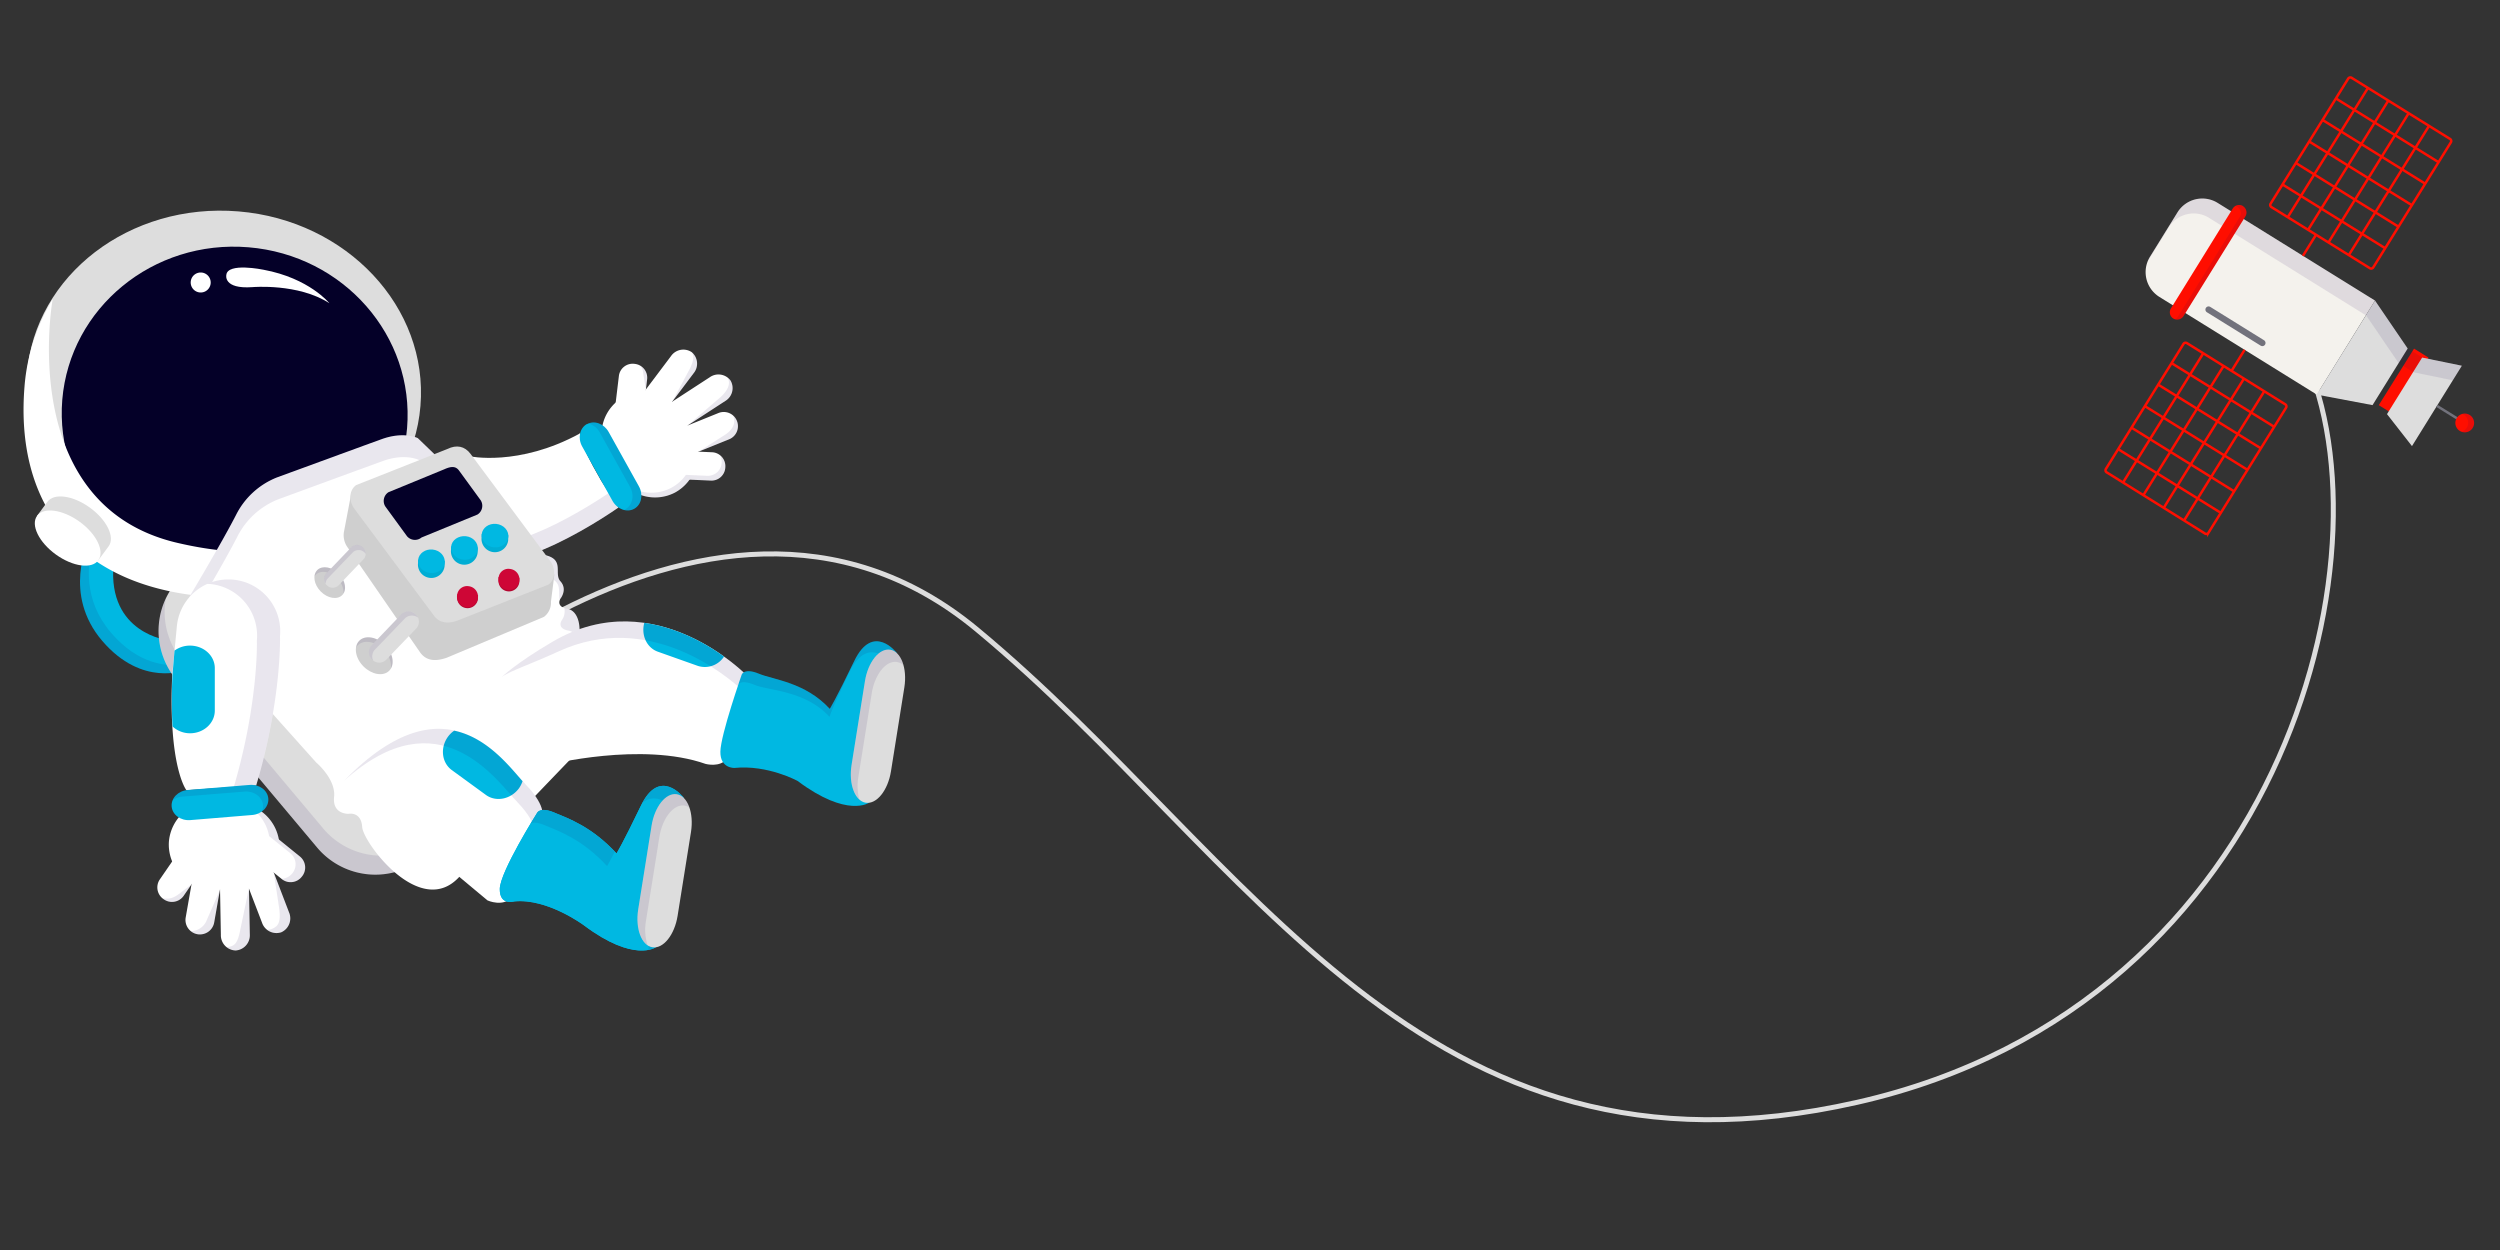 <svg xmlns="http://www.w3.org/2000/svg" viewBox="0 0 1000 500"><rect x="0" y="0" width="1000" height="500" fill="#333333" stroke="none"/><defs><style>.cls-1{isolation:isolate;}.cls-10,.cls-2,.cls-9{fill:none;stroke-miterlimit:10;}.cls-2{stroke:#ddd;stroke-width:2px;}.cls-3{fill:#f4f2ed;}.cls-4,.cls-8{fill:#230753;}.cls-4,.cls-7{opacity:0.1;mix-blend-mode:multiply;}.cls-5{fill:#ddd;}.cls-6{fill:#ff0e00;}.cls-9{stroke:#ff0e00;}.cls-10{stroke:#72727c;}.cls-11{fill:#72727c;}.cls-12{fill:#00b8e2;}.cls-13{fill:#040028;}.cls-14{fill:#fff;}.cls-15{fill:#cfcfcf;}.cls-16{fill:#00add4;}.cls-17{fill:#b5052f;}.cls-18{fill:#ce0636;}</style></defs><title>Artboard 1</title><g class="cls-1"><g id="Layer_1" data-name="Layer 1"><path class="cls-2" d="M141.47,304.59s139.36-143.92,249.27-52.81S568.29,480.46,742.86,440.93s216-227.07,176.92-302.37"/><path class="cls-3" d="M950,120.23,887.07,81.17A11.66,11.66,0,0,0,871,84.93l-11,17.76a11.69,11.69,0,0,0,3.76,16.08l62.94,39.06Z"/><path class="cls-4" d="M867.54,90.9a11.67,11.67,0,0,1,16.07-3.76l62.76,39,3.64-5.86L887.07,81.17A11.66,11.66,0,0,0,871,84.93l-11,17.76a11.46,11.46,0,0,0-.94,1.93Z"/><polygon class="cls-5" points="938.03 139.55 938.02 139.55 926.67 157.84 949.01 162.05 956.04 150.73 956.04 150.73 963.07 139.41 950.01 120.23 938.03 139.55"/><rect class="cls-6" x="945.62" y="149.13" width="26.61" height="6.82" transform="matrix(0.53, -0.85, 0.85, 0.53, 323.57, 886.8)"/><polygon class="cls-5" points="984.74 146.29 968.85 143.03 962.17 153.78 961.83 154.33 954.8 165.65 964.79 178.44 974.76 162.37 974.43 162.14 974.77 162.36 984.74 146.29"/><g class="cls-7"><polygon class="cls-8" points="934.42 145.4 934.42 145.4 946.41 126.08 959.35 145.1 965.23 148.88 965.24 148.87 981.11 152.14 984.74 146.29 968.85 143.03 968.84 143.03 962.95 139.25 950.01 120.23 938.03 139.55 938.02 139.55 926.67 157.84 926.69 157.84 934.42 145.4"/><polygon class="cls-8" points="970.82 167.99 971.13 168.21 971.15 168.2 970.82 167.99"/></g><path class="cls-6" d="M897.17,82.45a3,3,0,0,1,1,4.08l-24.76,39.89a3,3,0,0,1-4.08,1h0a2.94,2.94,0,0,1-.95-4.07L893.1,83.41a3,3,0,0,1,4.07-1Z"/><path class="cls-4" d="M897.17,82.45a2.91,2.91,0,0,0-3,0,2.89,2.89,0,0,1,.79.29,3,3,0,0,1,.95,4.07l-24.76,39.89a2.92,2.92,0,0,1-1.06,1,2.94,2.94,0,0,0,3.29-1.25l24.76-39.89A3,3,0,0,0,897.17,82.45Z"/><path class="cls-9" d="M914,161.67a1,1,0,0,1,.45,1.37l-31.11,50.12a1,1,0,0,1-1.43.2L842.77,189a1,1,0,0,1-.45-1.37l31.11-50.12a1,1,0,0,1,1.43-.2Z"/><line class="cls-9" x1="849.2" y1="193.03" x2="881.29" y2="141.34"/><line class="cls-9" x1="857.34" y1="198.09" x2="889.43" y2="146.4"/><line class="cls-9" x1="865.49" y1="203.14" x2="897.58" y2="151.45"/><line class="cls-9" x1="873.63" y1="208.2" x2="905.72" y2="156.5"/><line class="cls-9" x1="847.28" y1="179.68" x2="888.35" y2="205.16"/><line class="cls-9" x1="852.62" y1="171.08" x2="893.69" y2="196.56"/><line class="cls-9" x1="857.96" y1="162.47" x2="899.03" y2="187.96"/><line class="cls-9" x1="863.3" y1="153.87" x2="904.37" y2="179.36"/><line class="cls-9" x1="868.64" y1="145.27" x2="909.71" y2="170.75"/><line class="cls-9" x1="892.6" y1="148.37" x2="897.84" y2="139.93"/><path class="cls-9" d="M947.84,107.21a1,1,0,0,0,1.43-.2l31.11-50.13a1,1,0,0,0-.45-1.36L940.75,31.19a1,1,0,0,0-1.43.2L908.21,81.52a1,1,0,0,0,.45,1.37Z"/><line class="cls-9" x1="947.17" y1="35.18" x2="915.09" y2="86.88"/><line class="cls-9" x1="955.32" y1="40.24" x2="923.23" y2="91.93"/><line class="cls-9" x1="963.46" y1="45.29" x2="931.38" y2="96.99"/><line class="cls-9" x1="971.61" y1="50.35" x2="939.52" y2="102.04"/><line class="cls-9" x1="934.36" y1="39.39" x2="975.42" y2="64.88"/><line class="cls-9" x1="929.02" y1="47.99" x2="970.08" y2="73.48"/><line class="cls-9" x1="923.67" y1="56.6" x2="964.74" y2="82.08"/><line class="cls-9" x1="918.33" y1="65.2" x2="959.4" y2="90.69"/><line class="cls-9" x1="913" y1="73.8" x2="954.06" y2="99.29"/><line class="cls-9" x1="926.41" y1="93.9" x2="921.18" y2="102.33"/><line class="cls-10" x1="974.77" y1="162.36" x2="986.99" y2="169.94"/><path class="cls-6" d="M987.88,166a3.75,3.75,0,1,1-5.18,1.21A3.77,3.77,0,0,1,987.88,166Z"/><path class="cls-4" d="M987.88,166a3.72,3.72,0,0,0-3-.42,3.93,3.93,0,0,1,.62.3,3.76,3.76,0,0,1,1.21,5.17,3.7,3.7,0,0,1-2.19,1.63,3.75,3.75,0,0,0,3.34-6.68Z"/><path class="cls-11" d="M905.61,136.1a1.28,1.28,0,0,1,.41,1.75h0a1.28,1.28,0,0,1-1.75.41l-21.5-13.35a1.26,1.26,0,0,1-.41-1.74h0a1.27,1.27,0,0,1,1.75-.41Z"/><path class="cls-12" d="M67.33,256.12S43,253.51,45.41,225.78l-10-9.16s-10.55,21,5.5,39.74S74.11,268,74.11,268Z"/><path class="cls-4" d="M35.36,216.62l1.77,1.61c-2.11,7.3-4,21.65,7.29,34.88,10.87,12.69,22.24,13.52,28.46,12.75L74.11,268s-17.18,7.1-33.25-11.64S35.36,216.62,35.36,216.62Z"/><path class="cls-5" d="M126.84,339a30.43,30.43,0,0,0,42.87,3.74l27.2-22.83A30.42,30.42,0,0,0,200.65,277l-56.3-67a30.4,30.4,0,0,0-42.85-3.75L74.29,229.06a30.41,30.41,0,0,0-3.74,42.86Z"/><path class="cls-4" d="M66.33,239.45A30.34,30.34,0,0,0,73,264.34l56.29,67.06a30.44,30.44,0,0,0,42.87,3.74l27.2-22.84a30.17,30.17,0,0,0,8-10.4,30.36,30.36,0,0,1-10.39,18l-27.2,22.83A30.43,30.43,0,0,1,126.84,339L70.55,271.92A30.38,30.38,0,0,1,66.33,239.45Z"/><path class="cls-5" d="M10.78,149.43c-3.25,39.4,29.36,74.25,72.82,77.84s81.33-25.46,84.58-64.86S138.83,88.15,95.37,84.56,14,110,10.78,149.43Z"/><path class="cls-13" d="M24.91,159.91c-3,36.83,25.38,69.24,63.46,72.37s71.43-24.16,74.46-61-25.37-69.23-63.46-72.37S28,123.09,24.91,159.91Z"/><path class="cls-14" d="M152.62,201.27c-13.7,25.77-42.74,44.52-85.8,35-41-9.1-60.51-39.54-57-81.85a79.36,79.36,0,0,1,11.25-34.75S6.07,202,70.94,217.14C130,231,152.62,201.27,152.62,201.27Z"/><path class="cls-5" d="M39.05,224.48l4.43-6c2.61-3.63-.76-10.54-7.54-15.44s-14.4-5.92-17-2.29l-4.11,5.57Z"/><path class="cls-14" d="M14.81,206.36c-2.62,3.63.75,10.55,7.53,15.44s14.41,5.93,17,2.29-.75-10.54-7.54-15.43S17.43,202.73,14.81,206.36Z"/><path class="cls-14" d="M131.75,121.29s-8-10-26.37-13.4c0,0-14.39-3-14.85,2.09,0,0-1.35,5.73,10.45,4.87C101,114.85,119.29,113.24,131.75,121.29Z"/><path class="cls-14" d="M249.66,158.63a17.21,17.21,0,0,0-7,23.31l4.09,7.74a17.2,17.2,0,0,0,23.19,7.37h0a17.21,17.21,0,0,0,7-23.31L272.85,166a17.21,17.21,0,0,0-23.19-7.37Z"/><path class="cls-14" d="M271.59,171.6a5.66,5.66,0,0,0-3.13,7.38h0a5.66,5.66,0,0,0,7.38,3.13l15.78-6.38a5.66,5.66,0,0,0,3.14-7.39h0a5.66,5.66,0,0,0-7.38-3.13Z"/><path class="cls-14" d="M268.23,161.09a6,6,0,0,0-2.13,8.17h0a6,6,0,0,0,8.32,1.35L290.1,160.4a6,6,0,0,0,2.13-8.16h0a6,6,0,0,0-8.32-1.34Z"/><path class="cls-14" d="M257.15,157.38c-2.06,2.75-1.71,6.52.8,8.39h0a6,6,0,0,0,8.27-1.56l11.25-14.94a6,6,0,0,0-.78-8.4h0a6,6,0,0,0-8.29,1.57Z"/><path class="cls-14" d="M245.63,166.43a5.56,5.56,0,0,0,5,6.06h0a5.55,5.55,0,0,0,6.28-4.7l1.95-16.17a5.56,5.56,0,0,0-5-6.07h0a5.56,5.56,0,0,0-6.29,4.7Z"/><path class="cls-14" d="M268.69,180.18a5.57,5.57,0,0,0-5.66,5.45h0a5.55,5.55,0,0,0,5.17,5.9l16.26.71a5.54,5.54,0,0,0,5.67-5.42h0a5.56,5.56,0,0,0-5.16-5.91Z"/><g class="cls-7"><path class="cls-8" d="M268.89,160.66l7.12-13.3c1.19-2.52,1.71-4.42.82-6.36a6,6,0,0,1,.64,8.27l-8.58,11.39Z"/><path class="cls-8" d="M258.35,155.79l-1-6.07c-.11-1.3-.48-3.35-2-3.76,5.25,2.08,3,8.11,2.91,9.83Z"/><path class="cls-8" d="M268.47,195.14a16.65,16.65,0,0,0,5.89-5.19l8.64.38a5.54,5.54,0,0,0,5.68-5.42,5.81,5.81,0,0,0-.59-2.76,5.68,5.68,0,0,1,2,4.67,5.54,5.54,0,0,1-5.67,5.42l-8.64-.38a16.74,16.74,0,0,1-5.89,5.19,17.15,17.15,0,0,1-22.33-5.93A17.1,17.1,0,0,0,268.47,195.14Z"/><path class="cls-8" d="M275.06,170.19h0l13.57-11.7c2.55-2.58,3.64-4.87,2.51-7.41a5.49,5.49,0,0,1,1.09,1.16,6,6,0,0,1-2.13,8.16Z"/><path class="cls-8" d="M283.52,179l-4.08,1.65h0l10.73-6.84c2.77-1.85,4.31-4.48,3.14-7.39a2.34,2.34,0,0,1-.15-.27,5.51,5.51,0,0,1,1.6,2.18,5.66,5.66,0,0,1-3.14,7.39Z"/></g><path class="cls-14" d="M247.38,203s-45.48,32.33-61.6,18.62l1.87-39.14s19.72,4.37,44.42-9.15c0,0-1.41,2.12,8.36,18.89Z"/><path class="cls-4" d="M243.61,197.13l3.77,5.86s-45.48,32.33-61.6,18.62l.25-5.16C202,224.36,236.28,202.1,243.61,197.13Z"/><path class="cls-14" d="M231.76,173.48l.31-.16a1.38,1.38,0,0,0-.06.72C231.93,173.85,231.84,173.66,231.76,173.48Z"/><path class="cls-12" d="M234.76,169.61c-2.91,1.63-3.75,5.67-1.88,9L245,200.35c1.88,3.36,5.76,4.77,8.67,3.17h0c2.92-1.62,3.75-5.67,1.88-9l-12.08-21.71c-1.87-3.36-5.74-4.77-8.66-3.16Z"/><path class="cls-4" d="M250.12,203.71c2.92-1.62,3.75-5.67,1.88-9L239.92,173a7.42,7.42,0,0,0-4.56-3.61c2.84-1.12,6.31.28,8.06,3.41l12.08,21.71c1.87,3.37,1,7.42-1.88,9a5.62,5.62,0,0,1-4.1.44C249.72,203.87,249.92,203.82,250.12,203.71Z"/><path class="cls-14" d="M167.13,175.26s-5.49-2.84-14.47.41S110.72,191,110.72,191a31.12,31.12,0,0,0-16.31,15c-6,11.64-18.15,31.92-18.15,31.92A10.79,10.79,0,0,0,77.71,250c5,6.21,48.77,55,48.77,55s7.91,6.61,7.16,13.76,5.88,6.76,5.88,6.76,4.94-1,5.36,5.3,23.43,37.17,39,19.74,62.82-66,62.82-66,9-8.91-1.49-18.94-12.56-2.69-13.44-14.75c0,0-.17-6.52-4.89-7.37s-2.72-4-2.72-4,3-3.68,0-7,2.86-9.88-9-10.85Z"/><g class="cls-7"><path class="cls-8" d="M224.14,239.5a2.37,2.37,0,0,0-.21.45c-1.07-3.49,2.15-8.68-8.33-9.53l-48-46.42s-5.49-2.84-14.47.41-41.94,15.36-41.94,15.36a31.12,31.12,0,0,0-16.31,15c-6,11.64-18.15,31.92-18.15,31.92a7.37,7.37,0,0,0-.5,1.09,10.61,10.61,0,0,1,0-9.83S88.38,217.63,94.41,206a31.12,31.12,0,0,1,16.31-15s33-12.1,41.94-15.36,14.47-.41,14.47-.41l48,46.41c11.91,1,6.11,7.56,9,10.85S224.14,239.5,224.14,239.5Z"/><path class="cls-8" d="M245.68,274.36c-10.46-10-12.55-2.69-13.44-14.76,0,0-.17-6.51-4.89-7.37s-2.72-4-2.72-4a6.16,6.16,0,0,0,1.08-5.06,6.75,6.75,0,0,0,1.15.31c4.72.85,4.89,7.37,4.89,7.37.88,12.06,3,4.72,13.44,14.75,5.65,5.42,5.62,10.49,4.41,14A17.66,17.66,0,0,0,245.68,274.36Z"/></g><path class="cls-15" d="M140.61,196.81l-3.06,16.1a8.26,8.26,0,0,0,1.58,6.17l29,42c2.63,3.52,6.47,3.45,10.6,2l38.86-16.34a7.09,7.09,0,0,0,2.79-6.07l1.39-10.92"/><path class="cls-15" d="M143.74,256.26c-2.39,2.35-1.65,7,1.64,10.3s7.89,4.12,10.28,1.76,1.64-7-1.64-10.29S146.13,253.91,143.74,256.26Z"/><path class="cls-15" d="M126.93,228c-2,2-1.37,5.82,1.36,8.59s6.58,3.44,8.57,1.48,1.37-5.81-1.37-8.58S128.92,226.09,126.93,228Z"/><path class="cls-4" d="M153.43,259.86c-3.29-3.33-7.89-4.12-10.28-1.77a4,4,0,0,0-.71.93,4.64,4.64,0,0,1,1.3-2.76c2.39-2.35,7-1.56,10.28,1.77,2.9,2.93,3.8,6.86,2.35,9.37A9.32,9.32,0,0,0,153.43,259.86Z"/><path class="cls-4" d="M134.9,231.36c-2.74-2.78-6.57-3.44-8.56-1.48a3.46,3.46,0,0,0-.53.68,4,4,0,0,1,1.12-2.52c2-1.95,5.82-1.29,8.56,1.49,2.45,2.48,3.19,5.81,1.9,7.88A7.86,7.86,0,0,0,134.9,231.36Z"/><path class="cls-5" d="M173.6,246.29c2.36,3.16,5.85,3.2,9.23,2l36.58-14.47c2.74-2,3-6.26.68-9.42l-31.85-42.83c-2.36-3.16-5.63-3.75-9.22-2l-36.59,14.48c-2.75,2-3.05,6.25-.7,9.42Z"/><path class="cls-5" d="M148.58,258.21a4,4,0,0,0,.27,5.67h0a4,4,0,0,0,5.66,0l12-12.5a4,4,0,0,0-.27-5.67h0a4,4,0,0,0-5.67,0Z"/><path class="cls-4" d="M148.58,258.21l11.95-12.49a4,4,0,0,1,5.67,0,4.33,4.33,0,0,1,1,1.34,4,4,0,0,0-5.25.33l-12,12.49a3.9,3.9,0,0,0-.68,4.32c-.14-.1-.28-.2-.42-.32A4,4,0,0,1,148.58,258.21Z"/><path class="cls-13" d="M162.79,214.47a4.14,4.14,0,0,0,5.82.53L191,205.81a4.14,4.14,0,0,0,1.27-5.71l-8.66-11.88c-1.26-1.72-3-1.81-5.84-.53l-22.37,9.19a4.15,4.15,0,0,0-1.27,5.71Z"/><path class="cls-14" d="M216.66,327.32s2.68-4-6.26-13.39-31.14-44.43-72.77-1.62L195,360.16s6.49,3,10.17-1.67S216.66,327.32,216.66,327.32Z"/><path class="cls-12" d="M194.4,318l-13.72-10c-4-2.95-4.7-8.92-1.47-13.34a10.38,10.38,0,0,1,2.47-2.4c13.26,2.85,22.08,14.27,27.34,20.22a11.08,11.08,0,0,1-1.45,2.87C204.33,319.7,198.44,320.9,194.4,318Z"/><path class="cls-4" d="M213.44,334.5s2.68-4-6.26-13.39c-8.54-8.93-31.46-43.16-69.55-8.8h0c41.63-42.81,63.82-7.74,72.77,1.62s6.26,13.39,6.26,13.39.65.61-3.22,7.18Z"/><path class="cls-12" d="M262.29,378.91s-8.66,6.25-28.59-8.69c0,0-14.67-11-28-9.65,0,0-5.88,1.83-5.79-5s14.85-30.28,14.85-30.28,1-2.74,6.85-.3,15.11,5.68,25,16.38c0,0,2.27-3.53,9.78-19.13s17-3.26,17-3.26Z"/><path class="cls-12" d="M262.29,378.91s-8.66,6.25-28.59-8.69c0,0-14.67-11-28-9.65,0,0-5.88,1.83-5.79-5s14.85-30.28,14.85-30.28,1-2.74,6.85-.3,15.11,5.68,25,16.38c0,0,2.27-3.53,9.78-19.13s17-3.26,17-3.26Z"/><g class="cls-7"><path class="cls-8" d="M269.56,324s-6.33-8.27-12.75-2.7c7.44-14.19,16.49-2.35,16.49-2.35l-11,59.92a8.26,8.26,0,0,1-3,1Z"/><path class="cls-8" d="M242.83,346.43c-9.87-10.69-19.14-13.94-25-16.38-2.84-1.18-4.53-1.14-5.51-.78,1.44-2.42,2.41-4,2.41-4s1-2.74,6.85-.3,14.71,5.56,24.34,15.72C243.65,345.13,242.83,346.43,242.83,346.43Z"/></g><path class="cls-5" d="M255.27,363.82c-1.2,7.64,1.34,14.39,5.7,15.09h0c4.34.68,8.86-4.94,10.07-12.58l5.36-33.56c1.2-7.64-1.35-14.38-5.69-15.08h0c-4.36-.69-8.86,4.93-10.08,12.57Z"/><path class="cls-4" d="M273.82,322.25c-4.34-.7-8.85,4.92-10.07,12.56l-5.36,33.56a20.63,20.63,0,0,0,.63,9.69c-3.12-2.12-4.76-7.84-3.75-14.24l5.36-33.56c1.22-7.64,5.72-13.26,10.08-12.57,2.28.37,4.05,2.43,5.06,5.39A4.81,4.81,0,0,0,273.82,322.25Z"/><path class="cls-14" d="M111.75,339.94a17.55,17.55,0,0,0-16.36-18.67l-8.91-.66a17.57,17.57,0,0,0-18.92,16.08h0a17.56,17.56,0,0,0,16.37,18.67l8.9.64a17.53,17.53,0,0,0,18.92-16.06Z"/><path class="cls-14" d="M88.68,351.89a5.79,5.79,0,0,0-4.7-6.7h0a5.78,5.78,0,0,0-6.7,4.69l-3,17.1A5.79,5.79,0,0,0,79,373.69h0A5.8,5.8,0,0,0,85.67,369Z"/><path class="cls-14" d="M99.57,354.65a6.07,6.07,0,0,0-5.91-6.23h0c-3.18.05-5.73,2.95-5.66,6.45l.35,19.07a6.08,6.08,0,0,0,5.9,6.25h0a6.09,6.09,0,0,0,5.67-6.45Z"/><path class="cls-14" d="M108.77,347.1c-1.27-3.28-4.71-5-7.69-3.86h0a6.07,6.07,0,0,0-3.11,8l6.83,17.81a6.1,6.1,0,0,0,7.68,3.87h0a6.08,6.08,0,0,0,3.12-8Z"/><path class="cls-14" d="M107.19,332.25a5.68,5.68,0,0,0-8,1h0a5.68,5.68,0,0,0,.67,8l12.92,10.43a5.66,5.66,0,0,0,7.94-1h0a5.67,5.67,0,0,0-.66-8Z"/><path class="cls-14" d="M82.8,344.74a5.65,5.65,0,0,0-1.63-7.84h0a5.66,5.66,0,0,0-7.9,1.28l-9.41,13.68a5.67,5.67,0,0,0,1.63,7.84h0a5.67,5.67,0,0,0,7.91-1.29Z"/><g class="cls-7"><path class="cls-8" d="M116.89,349.37a5.68,5.68,0,0,0-.66-8l-8.58-6.92a17.54,17.54,0,0,0-9.85-12.81,17.57,17.57,0,0,1,13.73,14.1l8.58,6.93a5.79,5.79,0,0,1-7.28,9l-.17-.14A5.87,5.87,0,0,0,116.89,349.37Z"/><path class="cls-8" d="M108.6,371.62c3-1.15,3.67-3,3.12-8L109.5,349h0c.42.34-.49-.2,0,0l6.1,15.92a6.08,6.08,0,0,1-3.12,8,5.68,5.68,0,0,1-5.57-1A5.2,5.2,0,0,0,108.6,371.62Z"/><path class="cls-8" d="M82.34,368.87,88,355.94l-2.45,13.52a5.74,5.74,0,0,1-9.22,3A7,7,0,0,0,82.34,368.87Z"/><path class="cls-8" d="M71.54,357.62l5.06-3.86-3.51,5.06a5.74,5.74,0,0,1-7.6.88,4,4,0,0,1-.31-.27C66.88,359.37,68.38,359.94,71.54,357.62Z"/><path class="cls-8" d="M96,372.44l3.55-17h0l.33,18.28a6.09,6.09,0,0,1-5.67,6.45,5.42,5.42,0,0,1-3.61-1.33C93.71,378.65,95,377.48,96,372.44Z"/></g><path class="cls-14" d="M102.47,314.18l-27.91,1.91s-7.35-9.32-5.66-46.26l1.84-19.3a20.72,20.72,0,0,1,22.59-18.67h0A20.75,20.75,0,0,1,112,254.46S112.81,279.5,102.47,314.18Z"/><path class="cls-4" d="M102.75,256.21a20.74,20.74,0,0,0-18.68-22.6c-.37,0-.74,0-1.12-.05A20.73,20.73,0,0,1,112,254.46s.79,25-9.55,59.72l-8.93.62C103.52,280.71,102.75,256.21,102.75,256.21Z"/><path class="cls-12" d="M69.81,260.24a10.44,10.44,0,0,1,6.18-2c5.47,0,9.92,4,9.93,9l0,17c0,5-4.42,9.07-9.89,9.07A10.29,10.29,0,0,1,69,290.57a198.67,198.67,0,0,1,0-20.74Z"/><path class="cls-12" d="M68.66,322.6c.28,3.31,3.61,5.75,7.45,5.44L100.86,326c3.84-.31,6.73-3.26,6.46-6.57h0c-.27-3.33-3.61-5.76-7.45-5.46L75.11,316c-3.84.31-6.72,3.26-6.45,6.59Z"/><path class="cls-4" d="M105.2,322.08c-.27-3.32-3.61-5.76-7.45-5.44l-24.76,2A7.61,7.61,0,0,0,69,320.15,7.06,7.06,0,0,1,75.11,316L99.87,314c3.84-.3,7.18,2.13,7.45,5.46a5.8,5.8,0,0,1-2.5,5.09A5.23,5.23,0,0,0,105.2,322.08Z"/><path class="cls-14" d="M298.81,270.28s-36.44-37.81-77.72-13.63c-14.89,8.71-20.47,14.24-20.47,14.24l18.89,35s37.15-9.33,62.74-.32c0,0,5.84,1.58,8.49-2.12Z"/><path class="cls-12" d="M279.14,266.36l-16-5.68c-4.46-1.59-6.75-6.63-5.43-11.54,13.38,1.9,24.6,8.24,31.91,13.48A9.15,9.15,0,0,1,279.14,266.36Z"/><path class="cls-4" d="M223.29,260.62c-11.21,5.17-19.65,7.84-22.67,10.27h0s5.58-5.53,20.47-14.24c41.28-24.18,77.72,13.63,77.72,13.63l-1.5,6.15C290.7,270.25,259.54,243.9,223.29,260.62Z"/><path class="cls-12" d="M347.65,321.07s-8.67,6.25-28.6-8.68c0,0-11.9-6.54-25.25-5.22,0,0-5.75.31-5.65-6.5s8.57-30.89,8.57-30.89,1-2.73,6.86-.29,18.47,3.36,28.33,14.05c0,0,2.27-3.53,9.79-19.14s17-3.25,17-3.25Z"/><path class="cls-4" d="M356.82,265.57s-9.44-12.36-17,3.25-8,17.92-8,17.92c-9.85-10.69-24.29-10.39-30.13-12.84-3.8-1.58-5.54-1-6.3-.37l1.28-3.75s1-2.73,6.86-.29,18.47,3.36,28.33,14.05c0,0,2.27-3.53,9.79-19.14s17-3.25,17-3.25l-11,59.92a6,6,0,0,1-1.13.55Z"/><path class="cls-5" d="M340.62,306c-1.21,7.64,1.34,14.39,5.68,15.09h0c4.37.69,8.88-4.94,10.09-12.59l5.35-33.54c1.22-7.65-1.34-14.4-5.68-15.08h0c-4.36-.7-8.86,4.93-10.08,12.56Z"/><path class="cls-4" d="M358.78,264.8c-4.36-.7-8.86,4.93-10.09,12.56l-5.36,33.56a21.36,21.36,0,0,0,.38,8.8c-2.68-2.44-4-7.8-3.09-13.74L346,272.42c1.22-7.63,5.72-13.26,10.08-12.56,2.5.39,4.38,2.84,5.31,6.28A5,5,0,0,0,358.78,264.8Z"/><path class="cls-5" d="M130.51,229.38a3.38,3.38,0,0,0,.22,4.74h0a3.36,3.36,0,0,0,4.73,0l9.95-10.42a3.32,3.32,0,0,0-.22-4.72h0a3.33,3.33,0,0,0-4.72,0Z"/><path class="cls-4" d="M145.8,221a3.32,3.32,0,0,0-4.72,0l-10,10.41a3.1,3.1,0,0,0-.82,2.06,3.28,3.28,0,0,1,.21-4.12l10-10.41a3.33,3.33,0,0,1,4.72,0,3.41,3.41,0,0,1,1.05,2.67A3.26,3.26,0,0,0,145.8,221Z"/><path class="cls-16" d="M167.21,225.28a5.34,5.34,0,1,0,10.63,1.13l.06-2.07-10.65-.4Z"/><path class="cls-12" d="M167.25,223.94c-.27,2.58,1.88,4.94,4.82,5.26s5.55-1.54,5.82-4.13-1.88-4.94-4.82-5.25S167.53,221.35,167.25,223.94Z"/><path class="cls-17" d="M182.86,238.75a4.18,4.18,0,0,0,8.31.89l.05-1.62-8.32-.32Z"/><path class="cls-18" d="M182.9,237.7a4.21,4.21,0,1,0,4.54-3.22A4,4,0,0,0,182.9,237.7Z"/><path class="cls-17" d="M199.43,231.84a4.18,4.18,0,1,0,8.31.89l0-1.61-8.31-.32Z"/><path class="cls-18" d="M199.47,230.8a4.21,4.21,0,1,0,4.54-3.22A3.94,3.94,0,0,0,199.47,230.8Z"/><path class="cls-16" d="M192.63,215a5.35,5.35,0,0,0,10.64,1.13l.06-2.07-10.65-.41Z"/><path class="cls-12" d="M192.68,213.67c-.27,2.59,1.88,4.94,4.82,5.26s5.54-1.53,5.82-4.12-1.88-4.94-4.83-5.25S193,211.08,192.68,213.67Z"/><path class="cls-16" d="M180.41,219.94a5.35,5.35,0,1,0,10.64,1.13l.06-2.07-10.65-.4Z"/><path class="cls-12" d="M180.46,218.6c-.27,2.58,1.88,4.94,4.83,5.26s5.53-1.53,5.81-4.12-1.88-5-4.82-5.26S180.74,216,180.46,218.6Z"/><path class="cls-14" d="M84.28,113a4,4,0,1,1-4-4A4,4,0,0,1,84.28,113Z"/></g></g></svg>